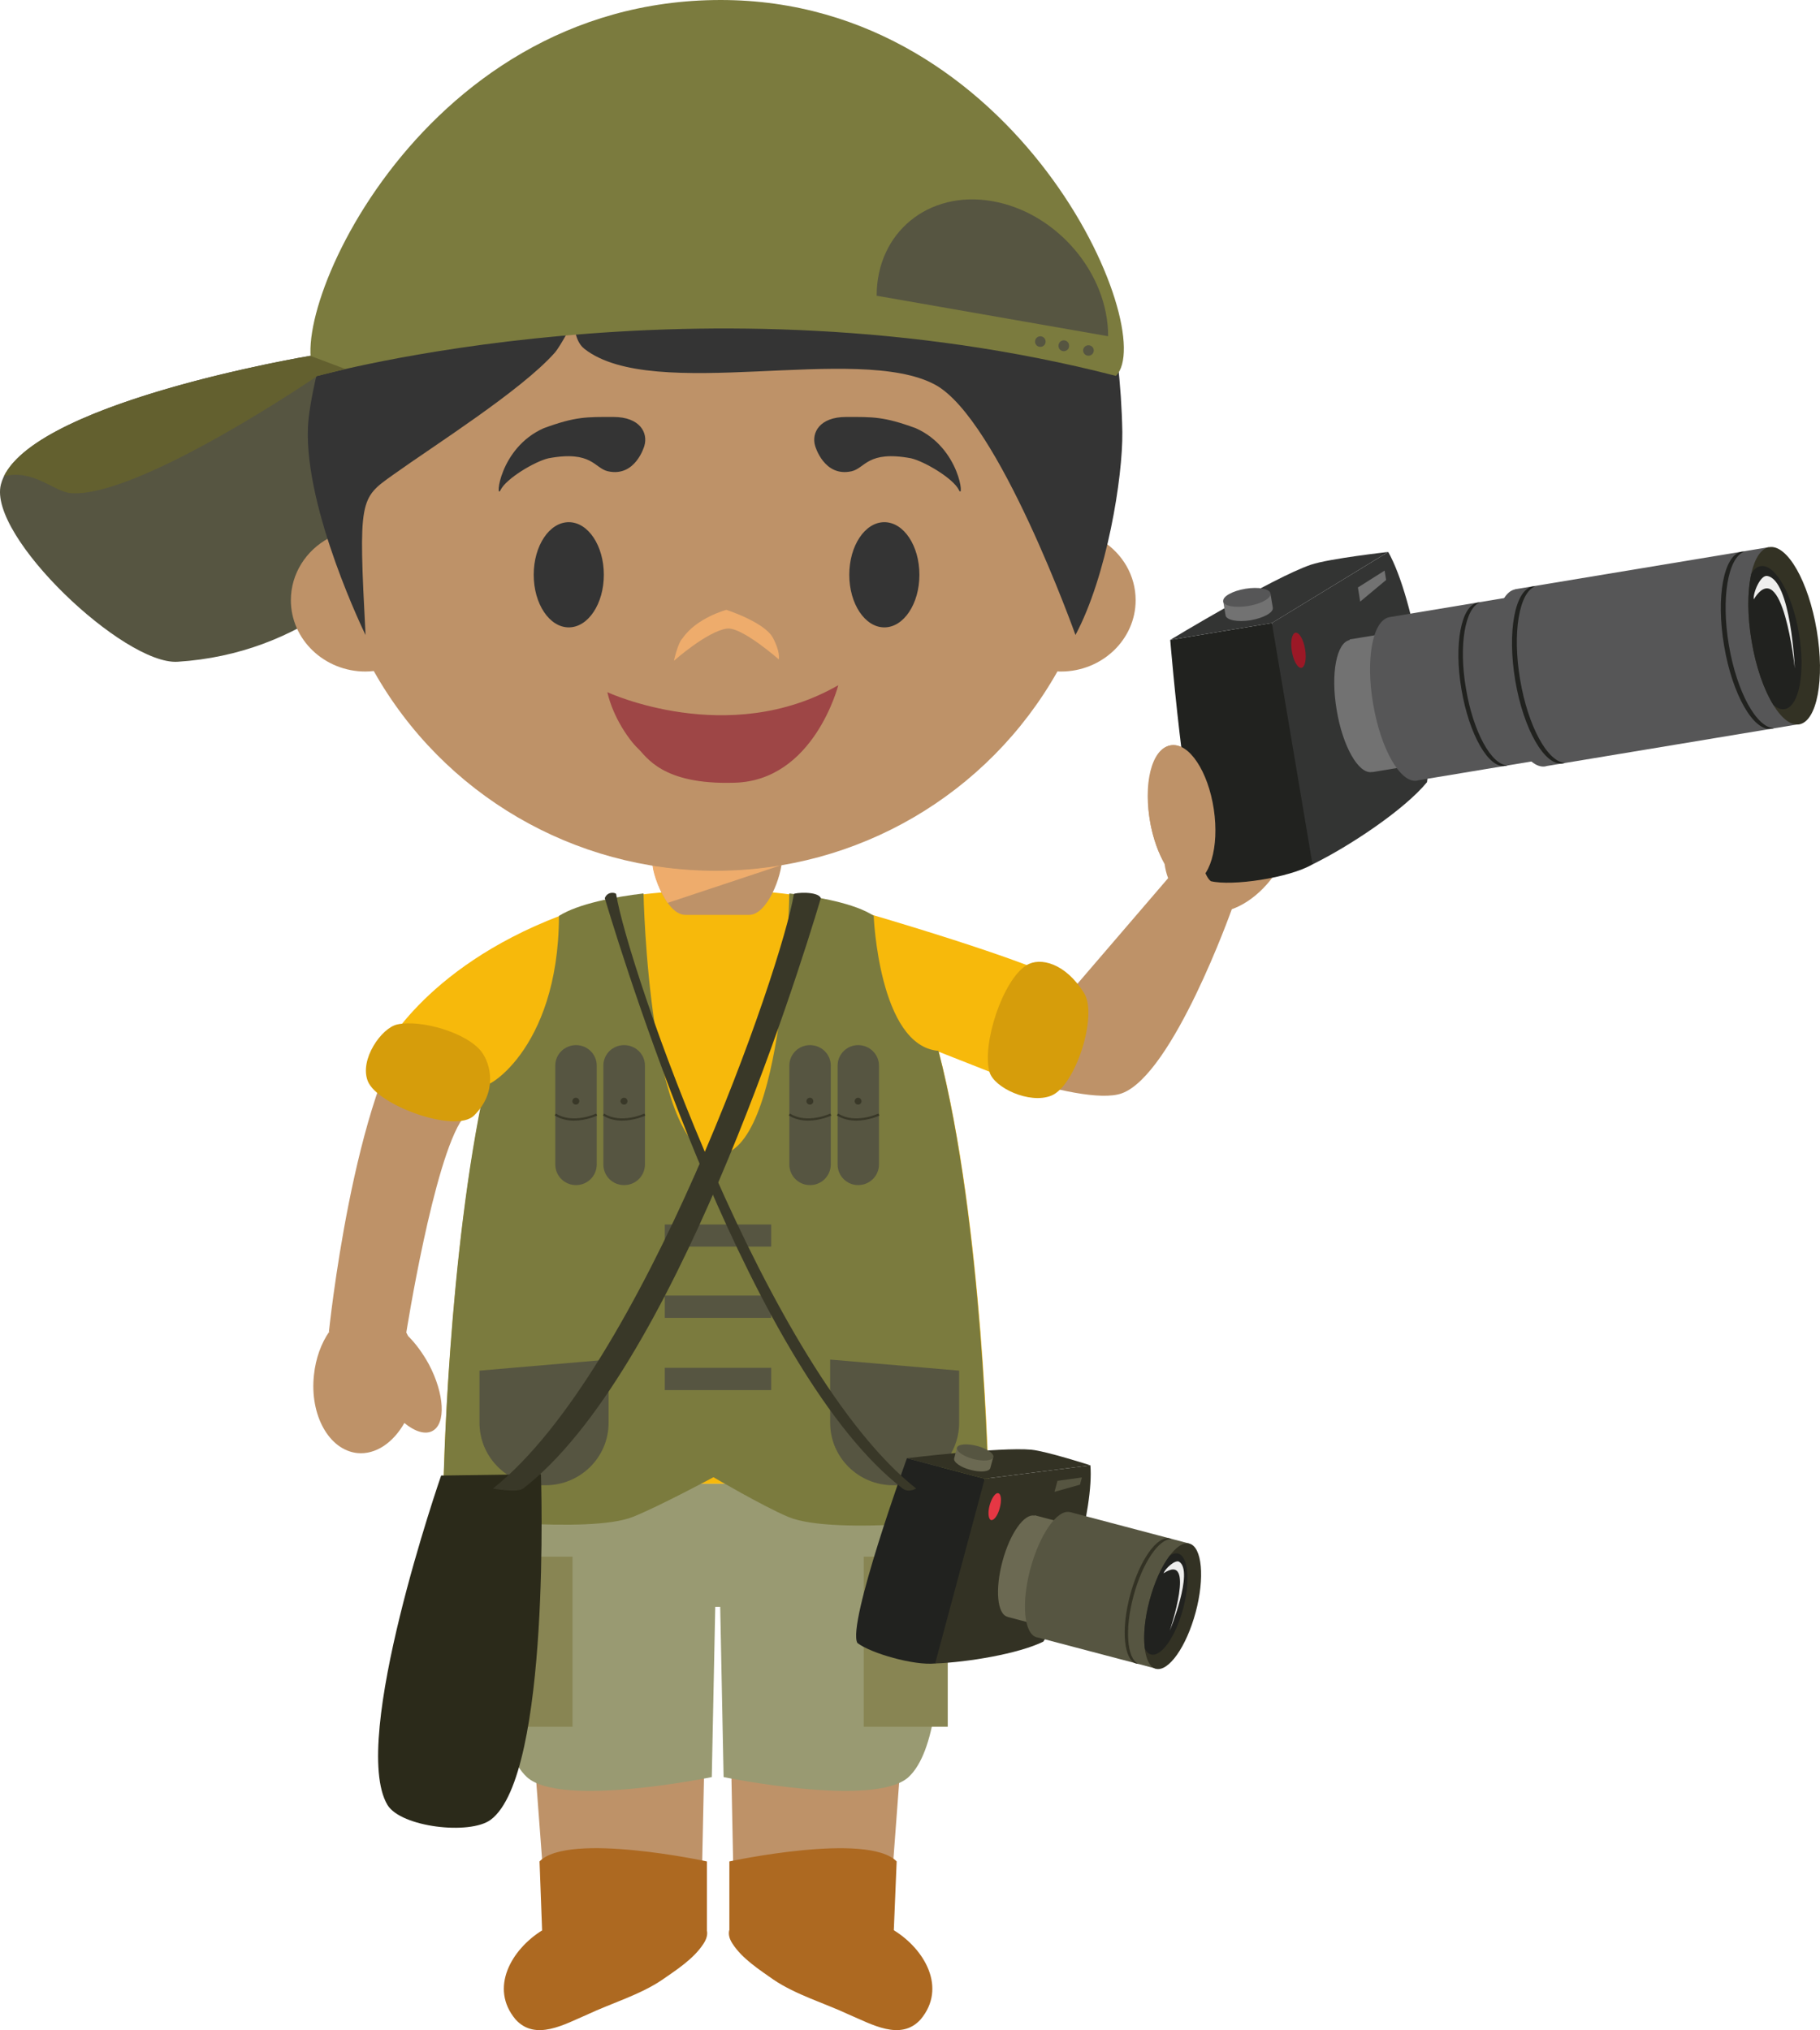 <svg version="1.1" xmlns="http://www.w3.org/2000/svg" xmlns:xlink="http://www.w3.org/1999/xlink" width="103.813" height="115.779" viewBox="0,0,103.813,115.779"><g transform="translate(-188.557,-122.22)"><g data-paper-data="{&quot;isPaintingLayer&quot;:true}" fill-rule="evenodd" stroke="none" stroke-width="1" stroke-linecap="butt" stroke-linejoin="miter" stroke-miterlimit="10" stroke-dasharray="" stroke-dashoffset="0" style="mix-blend-mode: normal"><path d="M240.083,220.708l-0.576,7.672h-9.133l-0.153,-7.672h-1.448l-0.162,7.672h-9.125l-0.576,-7.672z" data-paper-data="{&quot;origPos&quot;:null}" fill="#be9268"/><path d="M239.541,232.303c1.761,1.083 3.035,3.286 1.531,5.083c-1.137,1.263 -2.813,0.267 -4.092,-0.273c-1.408,-0.659 -3.015,-1.125 -4.295,-1.986c-0.81,-0.573 -1.79,-1.198 -2.34,-2.048c-0.173,-0.259 -0.254,-0.521 -0.193,-0.776h0.008v-3.924c0,0 7.89,-1.697 9.543,0l-0.163,3.924M228.875,232.303c0.061,0.246 -0.022,0.516 -0.195,0.776c-0.552,0.85 -1.521,1.475 -2.348,2.048c-1.27,0.861 -2.877,1.327 -4.28,1.986c-1.27,0.541 -2.956,1.536 -4.091,0.273c-1.502,-1.797 -0.229,-3.993 1.531,-5.083h-0.014l-0.146,-3.924c1.65,-1.703 9.547,0 9.547,0v3.924z" fill="#ad6921"/><path d="M241.64,206.824c0,0 1.84,13.884 -1.26,16.744c-1.936,1.774 -10.549,0 -10.549,0l-0.193,-9.707h-0.283l-0.198,9.707c0,0 -8.608,1.774 -10.546,0c-3.101,-2.859 -1.261,-16.744 -1.261,-16.744h24.29" fill="#999a72"/><path d="M216.43,210.997h4.784v9.7h-4.785zM237.827,210.997h4.79v9.7h-4.79z" fill="#888553"/><path d="M212.291,180.006c1.743,-2.218 8.053,-5.485 8.053,-5.485c0,0 -2.913,5.283 -3.448,7.629c-0.069,0.297 -0.235,1.095 -0.382,1.512c-0.194,0.52 -0.731,1.178 -1.567,2.347c-1.659,2.332 -3.214,12.207 -3.214,12.207c0.035,0.067 0.067,0.133 0.103,0.2c0.42,0.413 0.828,0.964 1.183,1.609c0.893,1.689 0.986,3.391 0.202,3.805c-0.419,0.224 -1.011,0.028 -1.599,-0.456c-0.64,1.129 -1.641,1.819 -2.685,1.715c-1.607,-0.171 -2.721,-2.157 -2.473,-4.445c0.099,-0.961 0.418,-1.821 0.878,-2.485c0,0.039 -0.028,0.067 -0.028,0.067v-0.01c0,0 1.391,-13.667 4.977,-18.21M260.718,164.778c1.799,0.759 2.364,3.45 1.27,6.016c-0.706,1.642 -1.919,2.836 -3.179,3.284h0.008c0,0 -3.356,9.442 -6.271,10.495c-2.374,0.853 -10.696,-2.51 -10.696,-2.51c0,0 -0.676,-2.571 -1.024,-3.381c-0.482,-1.111 -2.418,-4.161 -2.418,-4.161l11.399,4.045l5.38,-6.264c-0.097,-0.249 -0.162,-0.525 -0.202,-0.808c-0.345,-0.619 -0.628,-1.404 -0.801,-2.271c-0.443,-2.274 0.054,-4.286 1.11,-4.486c0.573,-0.11 1.178,0.318 1.698,1.091c1.132,-1.091 2.543,-1.538 3.726,-1.05" data-paper-data="{&quot;origPos&quot;:null}" fill="#be9268"/><path d="M263.423,171.515c-1.343,0.78 -4.59,1.253 -5.798,0.96c-1.272,-0.9 -2.318,-13.76 -2.318,-13.76l5.798,-0.964c0,0 4.88,11.385 2.318,13.764" fill="#21221f"/><path d="M269.952,166.83c-1.286,1.567 -4.415,3.65 -6.53,4.686l-2.317,-13.766l6.638,-4.051c1.516,2.7 2.693,9.97 2.21,13.13" fill="#333433"/><path d="M255.307,158.714c0,0 5.87,-3.556 8.024,-4.288c1.056,-0.354 4.41,-0.727 4.41,-0.727l-6.636,4.053l-5.798,0.962" fill="#333433"/><path d="M263,159.246c0.09,0.552 0,1.02 -0.209,1.062c-0.206,0.033 -0.46,-0.394 -0.545,-0.94c-0.099,-0.553 0,-1.023 0.206,-1.064c0.212,-0.032 0.458,0.39 0.547,0.942" fill="#9b1826"/><path d="M261.023,156.075l0.134,0.79v0.017c0.048,0.266 -0.517,0.582 -1.268,0.712c-0.734,0.119 -1.369,-0.009 -1.424,-0.271l-0.135,-0.804z" fill="#727272"/><path d="M259.595,155.797c0.74,-0.122 1.39,0 1.429,0.268c0.052,0.271 -0.52,0.592 -1.268,0.716c-0.741,0.118 -1.387,0.006 -1.427,-0.262c-0.047,-0.28 0.517,-0.594 1.266,-0.722" fill="#565657"/><path d="M267.534,154.762l0.087,0.535l-1.479,1.233l-0.13,-0.805zM273.935,165.085l-7.068,1.164h-0.058c-0.757,0.13 -1.668,-1.461 -2.008,-3.54c-0.35,-2.066 -0.009,-3.841 0.74,-3.986l-0.004,-0.036l7.128,-1.174z" fill="#727272"/><path d="M278.246,165.26l-8.8,1.462c-0.024,0.006 -0.05,0.015 -0.068,0.021c-0.947,0.152 -2.064,-1.805 -2.498,-4.378c-0.438,-2.554 -0.028,-4.752 0.91,-4.942v-0.004l8.88,-1.475z" fill="#565657"/><path d="M291.151,163.523l-14.383,2.386c-0.028,0.008 -0.05,0.012 -0.068,0.02c-1.03,0.165 -2.243,-1.958 -2.708,-4.748c-0.468,-2.761 -0.026,-5.149 0.988,-5.349l-0.01,-0.006l14.483,-2.402z" fill="#565657"/><path d="M272.175,161.484c0.408,2.459 1.444,4.36 2.366,4.384c-0.04,0.016 -0.082,0.027 -0.125,0.033c-0.951,0.162 -2.065,-1.799 -2.499,-4.375c-0.438,-2.573 -0.013,-4.787 0.937,-4.939c0.034,-0.012 0.078,-0.012 0.12,-0.012c-0.851,0.323 -1.223,2.449 -0.799,4.909M287.17,158.998c0.447,2.662 1.573,4.719 2.567,4.75c-0.042,0.017 -0.085,0.029 -0.13,0.034c-1.023,0.177 -2.241,-1.949 -2.707,-4.736c-0.475,-2.791 -0.02,-5.194 1.003,-5.361c0.045,-0.004 0.091,-0.004 0.142,-0.004c-0.927,0.346 -1.321,2.655 -0.875,5.318M275.263,160.972c0.45,2.665 1.572,4.72 2.568,4.754c-0.049,0.013 -0.089,0.027 -0.135,0.033c-1.026,0.171 -2.242,-1.951 -2.71,-4.735c-0.468,-2.795 -0.018,-5.193 1.01,-5.36c0.044,-0.011 0.09,-0.013 0.135,-0.008c-0.928,0.349 -1.316,2.656 -0.868,5.316" fill="#21221f"/><path d="M292.185,158.172c0.468,2.783 0.016,5.18 -1.002,5.36c-1.033,0.165 -2.245,-1.961 -2.713,-4.748c-0.475,-2.789 -0.016,-5.186 1.005,-5.36c1.028,-0.169 2.243,1.957 2.71,4.748" fill="#333224"/><path d="M291.167,158.339c0.377,2.246 0.016,4.179 -0.814,4.323c-0.204,0.032 -0.424,-0.053 -0.64,-0.232c-0.535,-0.865 -0.999,-2.163 -1.242,-3.647c-0.256,-1.484 -0.242,-2.863 -0.016,-3.85c0.137,-0.235 0.321,-0.393 0.532,-0.425c0.821,-0.133 1.802,1.582 2.18,3.832" fill="#21221f"/><path d="M288.591,156.4c-0.047,-0.379 0.383,-1.39 0.76,-1.333c1.371,0.199 1.581,5.269 1.581,5.269c0,0 -0.686,-6.576 -2.34,-3.936" fill="#eeeeed"/><path d="M254.133,168.921c-0.327,-2.17 0.224,-4.057 1.228,-4.2c1.019,-0.15 2.107,1.481 2.432,3.655c0.321,2.172 -0.234,4.048 -1.247,4.2c-1.006,0.151 -2.086,-1.491 -2.413,-3.654" data-paper-data="{&quot;origPos&quot;:null}" fill="#be9268"/><path d="M248.329,177.741c0.808,2.663 -1.352,6.38 -1.352,6.38l-4.87,-1.918c2.548,9.822 2.843,24.633 2.843,24.633h-31.092c0,0 0.245,-12.29 2.213,-21.907l-0.44,0.61c0,0 -4.537,0 -5.336,-3.159c0,0 2.305,-4.91 10.185,-7.926c2.033,-1.237 7.137,-1.424 7.137,-1.424l1.718,0.06h0.138l1.72,-0.09c0,0 4.505,0.218 6.73,1.28c8.053,2.37 10.407,3.46 10.407,3.46" fill="#f7b90b"/><path d="M238.391,174.43c0,0 0.294,7.444 3.694,7.721c2.54,9.816 2.841,24.611 2.841,24.611h0.01l0.065,1.963c0,0 -8.854,1.124 -11.494,0c-1.419,-0.598 -4.254,-2.258 -4.254,-2.258c0,0 -3.111,1.668 -4.586,2.258c-2.512,1.014 -10.851,0 -10.851,0l0.04,-1.977c0,0 0.258,-13.004 2.382,-22.701c-0.22,0.436 4.177,-1.77 4.203,-9.59v-0.002c1.112,-0.7 3.18,-1.085 4.822,-1.282c0,0 0.298,14.919 4.2,14.913c3.889,-0.013 4.117,-14.913 4.117,-14.913c1.649,0.197 3.739,0.565 4.825,1.282c-0.014,-0.017 -0.014,-0.025 -0.014,-0.025" fill="#7b7b3e"/><path d="M222.594,188.637c0,0.645 -0.528,1.17 -1.177,1.17c-0.313,0.002 -0.613,-0.12 -0.836,-0.339c-0.223,-0.219 -0.349,-0.518 -0.351,-0.831v-5.647c0,-0.643 0.529,-1.166 1.187,-1.166c0.65,0 1.177,0.523 1.177,1.166v5.648z" fill="#565541"/><path d="M221.297,186.13c-0.357,0 -0.747,-0.073 -1.1,-0.295l0.068,-0.108c0.983,0.617 2.29,0.006 2.298,0l0.058,0.116c-0.04,0.012 -0.622,0.287 -1.324,0.287M221.6,185.022c-0.002,0.109 -0.091,0.196 -0.2,0.195c-0.107,-0.001 -0.194,-0.088 -0.195,-0.195c0,-0.108 0.089,-0.197 0.196,-0.197c0.109,-0 0.198,0.088 0.2,0.197" fill="#393828"/><path d="M225.345,188.637c-0.005,0.651 -0.538,1.175 -1.189,1.17c-0.312,0.002 -0.613,-0.12 -0.835,-0.339c-0.222,-0.22 -0.347,-0.519 -0.348,-0.831v-5.647c0,-0.643 0.525,-1.166 1.183,-1.166c0.658,0 1.19,0.523 1.19,1.166v5.648z" fill="#565541"/><path d="M224.045,186.13c-0.357,0 -0.75,-0.073 -1.096,-0.295l0.065,-0.108c0.98,0.617 2.287,0.006 2.299,0l0.055,0.116c-0.04,0.012 -0.62,0.287 -1.323,0.287M224.347,185.022c0.001,0.052 -0.02,0.102 -0.057,0.139c-0.037,0.037 -0.087,0.057 -0.139,0.056c-0.105,0 -0.203,-0.087 -0.203,-0.195c0,-0.108 0.098,-0.197 0.203,-0.197c0.113,0 0.196,0.089 0.196,0.197" fill="#393828"/><path d="M235.945,188.637c-0.005,0.651 -0.538,1.175 -1.189,1.17c-0.647,0.001 -1.173,-0.523 -1.175,-1.17v-5.647c0,-0.643 0.528,-1.166 1.175,-1.166c0.658,0 1.19,0.523 1.19,1.166v5.648z" fill="#565541"/><path d="M234.649,186.13c-0.353,0 -0.743,-0.073 -1.102,-0.295l0.07,-0.108c0.982,0.617 2.29,0.006 2.298,0l0.063,0.116c-0.04,0.012 -0.628,0.287 -1.33,0.287M234.947,185.022c0.001,0.051 -0.018,0.101 -0.054,0.138c-0.036,0.037 -0.085,0.057 -0.136,0.057c-0.109,0.001 -0.199,-0.086 -0.202,-0.195c0,-0.108 0.095,-0.197 0.202,-0.197c0.052,-0 0.101,0.021 0.137,0.058c0.036,0.037 0.055,0.087 0.053,0.139" fill="#393828"/><path d="M238.693,188.637c0,0.645 -0.535,1.17 -1.185,1.17c-0.65,0 -1.173,-0.525 -1.173,-1.17v-5.647c0,-0.643 0.523,-1.166 1.173,-1.166c0.65,0 1.185,0.523 1.185,1.166v5.648z" fill="#565541"/><path d="M237.402,186.13c-0.362,0 -0.747,-0.073 -1.113,-0.295l0.075,-0.108c0.98,0.617 2.28,0.006 2.299,0l0.059,0.116c-0.038,0.012 -0.63,0.287 -1.32,0.287M237.697,185.022c0,0.107 -0.087,0.195 -0.195,0.195c-0.107,0 -0.195,-0.087 -0.195,-0.195c0,-0.108 0.09,-0.197 0.196,-0.197c0.105,0 0.193,0.089 0.193,0.197" fill="#393828"/><path d="M243.266,200.389l-7.356,-0.632v3.61c0,1.962 1.607,3.557 3.586,3.557h0.18c1.98,0 3.59,-1.595 3.59,-3.557v-2.977zM215.908,200.389l7.363,-0.632v3.61c0,1.962 -1.61,3.557 -3.59,3.557h-0.183c-1.985,0 -3.59,-1.595 -3.59,-3.557v-2.977zM226.477,192.053h6.07v1.264h-6.07zM226.477,196.107h6.07v1.27h-6.07zM226.477,200.227h6.07v1.27h-6.07z" fill="#565541"/><path d="M210.658,225.157c-2.189,-3.678 3.062,-18.786 3.062,-18.786l5.692,-0.08c0,0 0.591,17.145 -2.867,19.712c-1.193,0.881 -5.117,0.424 -5.887,-0.846" fill="#2b2a1a"/><path d="M216.676,207.111c8.521,-6.761 16.506,-29.753 17.163,-33.903c0.013,-0.075 1.378,-0.185 1.54,0.234c-1.421,4.761 -8.466,27.11 -16.981,33.669c-0.345,0.264 -1.722,0 -1.722,0" fill="#393828"/><path d="M241.898,217.089c-1.207,0.125 -3.674,-0.58 -4.435,-1.169c-0.612,-1.056 2.826,-10.537 2.826,-10.537l4.436,1.17c0,0 -0.228,9.66 -2.827,10.536" fill="#21221f"/><path d="M248.07,215.842c-1.424,0.7 -4.327,1.178 -6.172,1.247l2.828,-10.535l6.027,-0.765c0.206,2.413 -1.318,7.959 -2.683,10.053" fill="#333224"/><path d="M240.288,205.384c0,0 5.324,-0.651 7.097,-0.486c0.869,0.085 3.369,0.891 3.369,0.891l-6.03,0.765l-4.436,-1.17" fill="#333224"/><path d="M245.584,208.22c-0.111,0.426 -0.331,0.727 -0.498,0.69c-0.15,-0.045 -0.196,-0.42 -0.08,-0.844c0.118,-0.423 0.334,-0.731 0.496,-0.686c0.165,0.043 0.195,0.419 0.082,0.84" fill="#e63744"/><path d="M245.21,205.33l-0.164,0.606c0,0.006 0,0.006 -0.004,0.01c-0.052,0.21 -0.559,0.254 -1.126,0.102c-0.568,-0.143 -0.98,-0.442 -0.935,-0.651l0.163,-0.617z" fill="#6b6952"/><path d="M244.281,204.68c0.573,0.15 0.99,0.441 0.938,0.644c-0.06,0.206 -0.573,0.255 -1.142,0.106c-0.568,-0.153 -0.988,-0.443 -0.933,-0.651c0.056,-0.2 0.569,-0.248 1.137,-0.098M248.875,206.674l-0.17,0.628l1.454,-0.411l0.111,-0.411z" fill="#565541"/><path d="M251.469,215.871l-5.414,-1.431c-0.012,0 -0.015,-0.004 -0.035,-0.016c-0.585,-0.152 -0.71,-1.569 -0.282,-3.162c0.424,-1.584 1.241,-2.74 1.829,-2.602l0.008,-0.024l5.445,1.44z" fill="#6b6952"/><path d="M253.337,213.263c-0.428,1.593 -1.238,2.757 -1.827,2.602c-0.588,-0.156 -0.71,-1.568 -0.293,-3.16c0.436,-1.59 1.249,-2.752 1.831,-2.593c0.589,0.154 0.717,1.564 0.29,3.15" fill="#333224"/><path d="M256.379,210.246l-1.908,7.131l-6.732,-1.774c-0.015,0 -0.029,-0.006 -0.05,-0.006c-0.726,-0.196 -0.887,-1.946 -0.357,-3.916c0.529,-1.955 1.532,-3.393 2.243,-3.223v-0.008l6.805,1.796z" fill="#565541"/><path d="M253.214,213.234c-0.508,1.878 -0.384,3.563 0.266,3.873c-0.035,0 -0.068,-0.006 -0.1,-0.01c-0.723,-0.193 -0.89,-1.945 -0.36,-3.912c0.526,-1.973 1.541,-3.412 2.27,-3.227c0.031,0.014 0.063,0.026 0.095,0.037c-0.713,-0.041 -1.666,1.357 -2.171,3.239" fill="#333224"/><path d="M256.757,214.172c-0.53,1.967 -1.544,3.406 -2.271,3.22c-0.721,-0.193 -0.884,-1.945 -0.353,-3.914c0.53,-1.977 1.542,-3.414 2.267,-3.227c0.723,0.194 0.888,1.949 0.357,3.921" fill="#333224"/><path d="M256.039,213.976c-0.428,1.591 -1.247,2.756 -1.827,2.6c-0.147,-0.037 -0.272,-0.159 -0.353,-0.342c-0.093,-0.718 -0.014,-1.707 0.274,-2.755c0.281,-1.056 0.701,-1.957 1.143,-2.535c0.167,-0.116 0.331,-0.164 0.477,-0.124c0.585,0.156 0.716,1.569 0.286,3.156" fill="#21221f"/><path d="M254.931,211.944c0.08,-0.263 0.665,-0.8 0.89,-0.653c0.845,0.539 -0.54,3.928 -0.54,3.928c0,0 1.523,-4.515 -0.349,-3.275" fill="#eeeeed"/><path d="M240.812,207.111c0,0 -0.424,0.264 -0.77,0c-8.513,-6.559 -15.558,-28.908 -16.988,-33.669c0.162,-0.419 0.634,-0.309 0.648,-0.234c0.664,4.15 8.588,27.142 17.11,33.903" fill="#393828"/><path d="M227.648,174.397c-1.04,0 -1.892,-2.218 -1.892,-3.235h7.408c0,1.017 -0.844,3.235 -1.878,3.235h-3.638" data-paper-data="{&quot;origPos&quot;:null}" fill="#be9268"/><path d="M226.634,173.714c-0.418,-0.635 -0.787,-1.506 -0.858,-2.143c1.192,0.193 2.398,0.289 3.606,0.287c1.263,0.001 2.524,-0.104 3.769,-0.314l-0.012,0.01l-6.505,2.16" fill="#eeac6c"/><path d="M215.602,185.834c-1.054,1.05 -5.524,-0.578 -6.067,-1.96c-0.487,-1.226 0.787,-3.041 1.687,-3.23c1.345,-0.289 3.964,0.464 4.8,1.558c0.543,0.723 0.91,2.314 -0.42,3.632M250.404,178.876c0.775,1.272 -0.501,5.292 -1.894,5.835c-1.235,0.486 -3.254,-0.458 -3.51,-1.351c-0.449,-1.554 0.735,-5.237 2.107,-6.091c0.774,-0.483 2.233,-0.126 3.297,1.607" fill="#d69d0b"/><path d="M217.493,142.188c0,0 -4.652,16.878 -18.808,17.773c-3.056,0.185 -10.823,-7.165 -10.078,-10.107c1.161,-4.61 17.647,-7.341 17.647,-7.341z" fill="#565541"/><path d="M251.435,153.068c1.144,0.724 1.899,1.969 1.899,3.383c0,2.242 -1.916,4.067 -4.264,4.067c-0.068,0 -0.129,0 -0.195,-0.008c-3.966,7.034 -11.418,11.38 -19.493,11.368c-8.084,0.012 -15.543,-4.344 -19.506,-11.39c-0.151,0.016 -0.315,0.03 -0.468,0.03c-2.354,0 -4.26,-1.825 -4.26,-4.067c0,-1.512 0.866,-2.838 2.152,-3.536c-0.149,-1.039 -0.222,-2.101 -0.222,-3.174c0,-12.231 9.983,-22.145 22.304,-22.145c12.31,0 22.303,9.914 22.303,22.145c-0.001,1.114 -0.085,2.226 -0.25,3.327" data-paper-data="{&quot;origPos&quot;:null}" fill="#be9268"/><path d="M223.229,149.096c-0.772,-0.174 -0.908,-1.201 -3.386,-0.74c-0.779,0.18 -2.417,1.156 -2.732,1.808c-0.316,0.652 -0.088,-2.392 2.457,-3.522c1.835,-0.675 2.457,-0.642 3.977,-0.642c1.52,0 1.987,0.907 1.766,1.65c0,0 -0.503,1.803 -2.082,1.446zM237.134,149.096c0.772,-0.174 0.908,-1.201 3.386,-0.74c0.779,0.18 2.417,1.156 2.732,1.808c0.316,0.652 0.087,-2.392 -2.457,-3.522c-1.835,-0.675 -2.457,-0.642 -3.977,-0.642c-1.52,0 -1.987,0.907 -1.766,1.65c0,0 0.503,1.803 2.082,1.446z" data-paper-data="{&quot;origPos&quot;:null}" fill="#343434"/><path d="M221,158c-1.105,0 -2,-1.343 -2,-3c0,-1.657 0.895,-3 2,-3c1.105,0 2,1.343 2,3c0,1.657 -0.895,3 -2,3zM239,158c-1.105,0 -2,-1.343 -2,-3c0,-1.657 0.895,-3 2,-3c1.105,0 2,1.343 2,3c0,1.657 -0.895,3 -2,3z" fill="#343434"/><path d="M230.02,158.069c-1.125,0.153 -3.02,1.834 -3.02,1.834c0,0 0.207,-1.009 0.503,-1.299c0.8,-1.156 2.487,-1.604 2.487,-1.604c0,0 2.173,0.703 2.65,1.588c0.443,0.824 0.34,1.238 0.34,1.238c0,0 -2.121,-1.871 -2.96,-1.756z" fill="#eeac6c"/><path d="M223.2,161.696c0,0 6.897,3.208 13.172,-0.397c0,0 -1.39,5.47 -5.95,5.561c-4.115,0.122 -4.984,-1.492 -5.477,-1.956c-0.492,-0.463 -1.42,-1.772 -1.745,-3.208" data-paper-data="{&quot;origPos&quot;:null}" fill="#9e4646"/><path d="M252.575,146.848c0.032,2.604 -0.882,8.231 -2.673,11.586c0,0 -4.389,-12.323 -8.005,-14.274c-4.417,-2.383 -16.05,1.05 -20.003,-2.043c-0.656,-0.51 -0.576,-1.674 -0.576,-1.674c0,0 -0.756,1.477 -1.12,1.896c-1.913,2.156 -6.878,5.284 -9.228,6.966c-1.892,1.349 -1.972,1.337 -1.562,9.13c0,0 -3.476,-7.095 -3.286,-11.83c0.05,-1.36 0.716,-4.388 1.8,-7.46c4.085,-8.1 12.389,-13.203 21.46,-13.188c10.795,0 19.928,7.084 22.918,16.822c0.157,1.351 0.249,2.709 0.275,4.069" data-paper-data="{&quot;origPos&quot;:null}" fill="#343434"/><path d="M206.667,143.658c-2.327,-2.307 5.43,-21.438 23,-21.438c17.025,0 25.06,18.942 22.542,21.437c-23.647,-6.084 -45.543,0 -45.543,0" fill="#7b7b3e"/><path d="M208.263,143.267l-1.597,0.39c0,0 -10.161,6.944 -14.043,6.691c-0.99,-0.071 -2.124,-1.383 -3.84,-0.97c2.11,-4.316 17.47,-6.866 17.47,-6.866l2.01,0.756z" fill="#63602f"/><path d="M238.562,139.085c0,-3.61 2.96,-6.031 6.598,-5.392c3.656,0.639 6.606,4.087 6.606,7.703l-13.204,-2.31zM248.2,141.7c0,0.167 -0.135,0.303 -0.302,0.303c-0.167,0 -0.303,-0.135 -0.303,-0.302c0,-0.167 0.135,-0.302 0.302,-0.302c0.167,0 0.302,0.135 0.302,0.302M249.537,141.955c-0.002,0.163 -0.134,0.294 -0.297,0.295c-0.08,0.001 -0.156,-0.029 -0.214,-0.084c-0.057,-0.055 -0.09,-0.131 -0.091,-0.211c-0.009,-0.113 0.046,-0.222 0.143,-0.282c0.097,-0.06 0.219,-0.06 0.316,0c0.097,0.06 0.152,0.169 0.143,0.282M250.946,142.206c0,0.08 -0.032,0.158 -0.09,0.214c-0.057,0.056 -0.135,0.087 -0.215,0.086c-0.08,0.001 -0.157,-0.031 -0.214,-0.087c-0.057,-0.056 -0.089,-0.133 -0.09,-0.213c0.003,-0.165 0.139,-0.297 0.304,-0.295c0.08,-0.001 0.156,0.029 0.214,0.084c0.057,0.055 0.09,0.131 0.091,0.211" fill="#565541"/></g></g></svg>